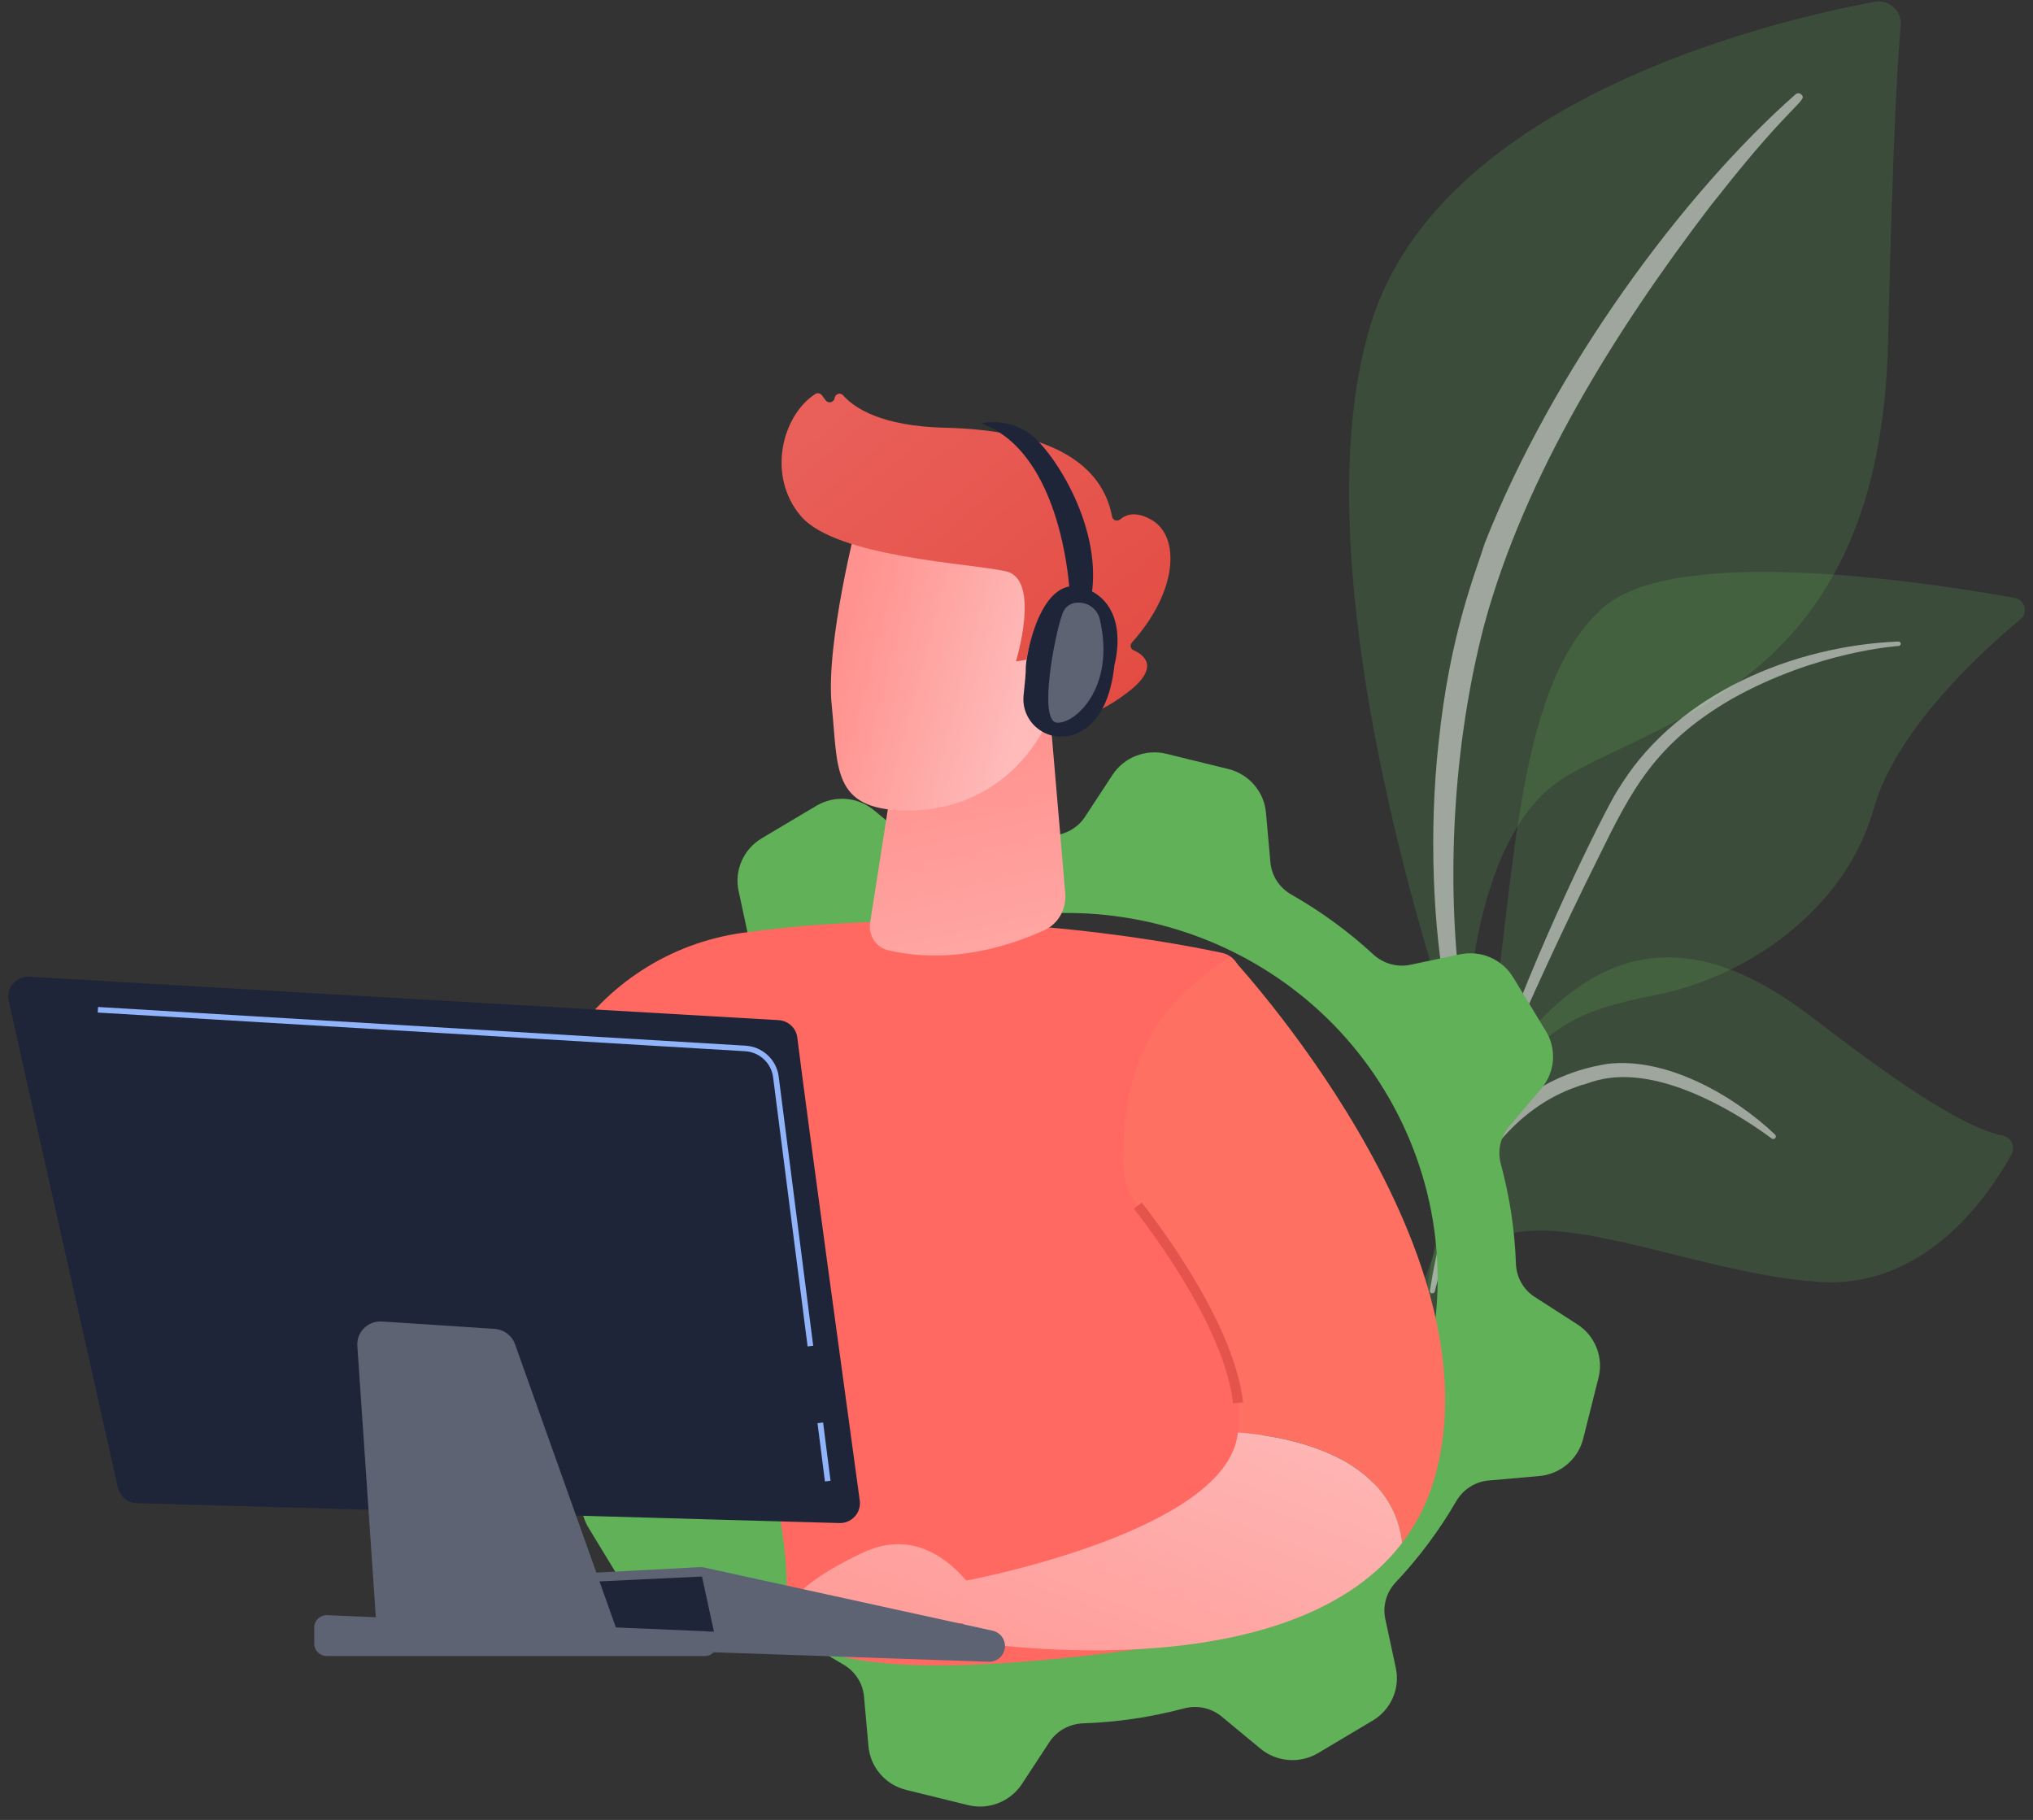 <svg width="124" height="111" viewBox="0 0 124 111" fill="none" xmlns="http://www.w3.org/2000/svg">
    <rect x="0" y="0" width="124" height="111" fill="#333333" stroke="none"/>
    <path opacity="0.2" d="M89.369 65.212C89.369 65.212 89.03 51.084 95.607 47.303C102.185 43.522 114.69 41.158 115.159 20.873C115.434 8.997 115.731 3.805 115.93 1.54C116.007 0.657 115.214 -0.056 114.334 0.108C108.104 1.269 87.868 6.047 83.626 19.712C78.595 35.911 89.369 65.212 89.369 65.212Z" fill="#60B158"/>
    <path opacity="0.5" d="M109.515 5.753C102.678 11.786 94.771 22.463 90.557 33.14C90.016 34.9 88.433 38.642 87.746 45.291C87.132 50.836 87.438 56.696 88.182 60.575C88.229 60.82 88.468 60.981 88.716 60.935C89.142 60.855 89.085 60.402 89.081 60.416C88.231 53.788 88.584 45.54 90.532 38.097C93.02 28.959 98.569 20.098 104.309 12.584L104.9 11.844C109.347 6.194 110.283 6.153 109.867 5.759C109.769 5.666 109.615 5.665 109.515 5.753Z" fill="white"/>
    <path opacity="0.2" d="M78.446 95.126C77.466 95.601 87.724 82.84 90.938 62.796C92.452 53.351 92.472 41.517 97.91 36.957C102.436 33.161 117.839 35.558 122.878 36.468C123.508 36.582 123.72 37.369 123.23 37.776C120.813 39.784 115.643 44.521 114.296 49.294C112.521 55.586 106.475 59.587 101.061 60.671C95.648 61.754 92.637 62.805 90 71.368C87.363 79.932 81.23 93.775 78.446 95.126Z" fill="#60B158"/>
    <path opacity="0.5" d="M115.79 39.127C109.36 39.393 102.458 42.295 98.956 47.738L98.625 48.257C97.862 49.475 93.534 58.133 91.131 65.309C91.101 65.398 91.15 65.495 91.241 65.525C91.395 65.575 91.471 65.408 91.457 65.423C93.131 61.368 95.536 56.228 97.451 52.385C99.506 48.19 100.943 45.349 105.628 42.629C110.843 39.699 115.825 39.397 115.81 39.4C115.886 39.392 115.941 39.325 115.934 39.25C115.926 39.178 115.863 39.124 115.79 39.127Z" fill="white"/>
    <path opacity="0.2" d="M82.843 96.805C82.261 97.108 86.119 90.54 86.415 84.752C86.711 78.965 88.031 69.088 93.075 63.179C98.12 57.271 103.644 56.732 110.605 62.103C116.406 66.579 120.024 68.838 122.146 69.258C122.672 69.362 122.94 69.949 122.684 70.415C121.323 72.895 117.475 78.59 111.014 78.189C102.772 77.677 92.785 72.377 89.74 76.799C86.696 81.22 87.087 83.694 86.993 85.789C86.901 87.885 86.692 94.797 82.843 96.805Z" fill="#60B158"/>
    <path opacity="0.5" d="M108.267 69.198C105.742 66.803 101.63 64.45 98.036 64.889C93.361 65.634 90.246 68.723 88.547 73.321C87.883 75.273 87.61 76.316 87.217 78.709C87.186 78.9 87.471 78.957 87.518 78.77C87.804 77.646 88.087 76.469 88.51 75.252C90.975 67.398 96.236 66.34 96.44 66.179C96.838 66.218 99.249 64.432 104.97 67.478C106.039 68.053 107.078 68.71 108.054 69.434L108.06 69.438C108.13 69.491 108.231 69.477 108.284 69.407C108.333 69.342 108.324 69.252 108.267 69.198Z" fill="white"/>
    <path d="M35.895 93.18L37.897 96.47C38.568 97.572 39.871 98.132 41.143 97.864L44.157 97.229C44.972 97.058 45.815 97.299 46.425 97.862C47.959 99.276 49.636 100.495 51.418 101.509C52.142 101.92 52.624 102.647 52.698 103.469L52.971 106.509C53.086 107.791 54.009 108.859 55.271 109.169L59.038 110.095C60.3 110.406 61.622 109.889 62.33 108.81L64.01 106.25C64.464 105.558 65.234 105.139 66.069 105.11C68.123 105.04 70.182 104.74 72.207 104.201C73.012 103.986 73.871 104.163 74.51 104.692L76.873 106.649C77.87 107.475 79.287 107.584 80.401 106.921L83.727 104.94C84.841 104.277 85.407 102.988 85.136 101.729L84.495 98.747C84.321 97.941 84.565 97.107 85.134 96.504C86.564 94.986 87.795 93.326 88.82 91.564C89.236 90.847 89.971 90.37 90.802 90.297L93.875 90.028C95.17 89.914 96.25 89 96.564 87.752L97.5 84.025C97.814 82.777 97.292 81.469 96.201 80.769L93.614 79.107C92.914 78.658 92.49 77.896 92.462 77.07C92.39 75.038 92.087 73.001 91.542 70.998C91.325 70.202 91.504 69.351 92.039 68.719L94.017 66.382C94.852 65.395 94.962 63.994 94.291 62.892L92.289 59.602C91.618 58.499 90.315 57.94 89.043 58.208L86.029 58.842C85.214 59.014 84.371 58.772 83.761 58.21C82.227 56.795 80.55 55.577 78.768 54.563C78.044 54.151 77.561 53.425 77.488 52.602L77.215 49.562C77.101 48.281 76.177 47.213 74.915 46.903L71.148 45.977C69.886 45.666 68.564 46.182 67.856 47.261L66.176 49.821C65.722 50.514 64.952 50.932 64.118 50.961C62.063 51.031 60.004 51.331 57.979 51.87C57.174 52.085 56.315 51.908 55.676 51.379L53.313 49.422C52.316 48.596 50.899 48.487 49.785 49.151L46.459 51.131C45.345 51.794 44.779 53.084 45.05 54.342L45.691 57.324C45.865 58.13 45.62 58.964 45.052 59.568C43.622 61.085 42.39 62.745 41.366 64.507C40.95 65.223 40.215 65.701 39.384 65.774L36.311 66.043C35.016 66.157 33.936 67.071 33.622 68.319L32.686 72.046C32.372 73.294 32.894 74.602 33.985 75.302L36.572 76.964C37.273 77.413 37.696 78.175 37.725 79.001C37.796 81.033 38.099 83.07 38.644 85.073C38.861 85.869 38.682 86.719 38.147 87.352L36.169 89.689C35.335 90.676 35.225 92.078 35.895 93.18ZM44.664 87.572C39.34 76.409 44.171 63.092 55.454 57.825C66.737 52.559 80.2 57.338 85.523 68.5C90.847 79.662 86.015 92.981 74.732 98.247C63.449 103.513 49.987 98.734 44.664 87.572Z" fill="#60B158"/>
    <path d="M74.523 58.114C70.855 57.335 58.343 55.047 45.242 56.903C40.854 57.524 36.97 60.046 34.602 63.753C30.335 70.432 24.299 82.338 25.576 94.756L32.273 96.395C32.273 96.395 36.901 81.662 42.11 75.665C42.11 75.665 48.279 89.577 47.968 97.216C47.959 97.433 47.945 97.643 47.925 97.849C47.217 105.323 77.54 99.243 77.54 99.243L75.651 59.432C75.62 58.79 75.158 58.249 74.523 58.114Z" fill="#FF6961"/>
    <path d="M64.091 44.134L64.973 54.477C65.055 55.439 64.553 56.339 63.718 56.724C61.794 57.612 58.099 58.885 54.147 57.951C53.424 57.78 52.953 57.032 53.072 56.269L55.635 39.875L64.091 44.134Z" fill="url(#paint0_linear)"/>
    <path d="M52.325 31.599C52.325 31.599 50.335 39.241 50.73 43.025C51.124 46.809 50.7 49.371 55.206 49.434C59.711 49.496 63.055 46.752 64.452 42.7C64.452 42.7 66.657 36.448 65.573 34.202C64.489 31.956 52.325 31.599 52.325 31.599Z" fill="url(#paint1_linear)"/>
    <path d="M62.52 40.251L61.966 40.339C61.966 40.339 63.501 35.344 61.364 34.848C59.226 34.351 51.02 34.004 48.855 31.485C46.768 29.057 47.681 25.35 49.73 24.029C49.859 23.946 50.034 23.985 50.127 24.107L50.365 24.42C50.528 24.634 50.872 24.544 50.906 24.278C50.937 24.025 51.258 23.92 51.426 24.113C52.086 24.864 53.726 25.996 57.65 26.089C63.218 26.222 67.143 27.822 67.828 31.506C67.872 31.74 68.146 31.829 68.328 31.675C68.688 31.371 69.309 31.157 70.278 31.732C71.963 32.733 71.872 36.034 69.043 39.184C68.908 39.334 68.948 39.573 69.133 39.654C69.784 39.941 70.81 40.706 68.725 42.272C66.592 43.874 65.191 43.958 64.648 43.908C64.502 43.895 64.388 43.784 64.374 43.639L64.049 40.33C64.032 40.159 63.873 40.038 63.701 40.065L62.52 40.251Z" fill="url(#paint2_linear)"/>
    <path d="M62.495 40.958C62.495 40.958 62.957 36.204 65.232 37.157C67.508 38.11 64.985 42.441 63.349 42.874L62.495 40.958Z" fill="url(#paint3_linear)"/>
    <path d="M75.509 87.365C76.163 82.797 71.381 76.082 69.403 73.534C68.837 72.805 68.521 71.914 68.513 70.995C68.455 64.526 70.669 61.147 75.068 58.357C75.068 58.357 91.567 75.985 87.502 90.14C87.063 91.667 86.383 92.98 85.521 94.107C84.88 88.774 78.649 87.611 75.509 87.365Z" fill="url(#paint4_linear)"/>
    <path d="M75.211 85.598L75.819 85.529C75.303 81.049 71.33 75.519 69.646 73.35L69.16 73.719C70.813 75.848 74.712 81.269 75.211 85.598Z" fill="url(#paint5_linear)"/>
    <path d="M75.383 87.997C75.439 87.792 75.478 87.58 75.508 87.365C78.649 87.611 84.88 88.774 85.521 94.108C78.395 103.431 58.755 100.067 58.755 100.067V96.439C58.755 96.44 73.839 93.667 75.383 87.997Z" fill="url(#paint6_linear)"/>
    <path d="M60.643 99.065C60.643 99.065 57.743 92.296 52.634 94.697C47.524 97.098 47.925 98.669 47.925 98.669L60.643 99.065Z" fill="url(#paint7_linear)"/>
    <path d="M61.294 100.47C61.254 100.982 60.813 101.372 60.294 101.354L33.815 100.44C33.404 100.426 33.046 100.156 32.923 99.767L32.155 97.335C31.966 96.737 32.397 96.123 33.029 96.09L42.685 95.582C42.773 95.578 42.861 95.585 42.946 95.604L60.537 99.458C61.01 99.561 61.332 99.993 61.294 100.47Z" fill="#5D6372"/>
    <path d="M43.545 99.514L42.817 96.155L32.898 96.624L33.551 99.41L43.545 99.514Z" fill="#1E2538"/>
    <path d="M48.63 63.282C49.192 67.819 51.717 86.255 52.44 91.523C52.541 92.264 51.947 92.915 51.191 92.894L8.354 91.681C7.793 91.666 7.315 91.275 7.193 90.733L0.53 61.044C0.354 60.26 0.985 59.526 1.796 59.572L47.487 62.22C48.078 62.254 48.559 62.7 48.63 63.282Z" fill="#1E2538"/>
    <path d="M31.411 81.981L37.742 99.759L23.021 100.067L21.795 82.088C21.738 81.244 22.445 80.544 23.298 80.6L30.173 81.051C30.736 81.089 31.224 81.454 31.411 81.981Z" fill="#5D6372"/>
    <path d="M43.711 100.011C43.873 100.501 43.505 101.004 42.984 101.004H19.93C19.507 101.004 19.165 100.665 19.165 100.247V99.269C19.165 98.838 19.527 98.495 19.962 98.513L43.017 99.492C43.335 99.505 43.611 99.713 43.711 100.011Z" fill="#5D6372"/>
    <path d="M65.249 36.229C65.249 36.229 64.887 27.616 59.834 25.823C59.834 25.823 61.417 25.432 62.824 26.466C64.23 27.499 67.419 32.281 66.511 36.686C65.4 36.828 65.249 36.229 65.249 36.229Z" fill="#1E2538"/>
    <path d="M66.228 35.89C68.999 36.988 67.979 40.524 67.979 40.524C67.703 43.174 66.693 44.33 65.591 44.768C64.839 45.067 63.982 44.953 63.336 44.468C62.689 43.984 62.346 43.199 62.433 42.401C62.512 41.681 62.576 40.994 62.567 40.744C62.545 40.139 63.458 34.791 66.228 35.89Z" fill="#1E2538"/>
    <path d="M65.796 36.752C66.412 36.757 66.943 37.178 67.081 37.772C68.072 42.025 65.486 44.206 64.44 44.072C63.337 43.931 64.32 38.735 64.799 37.444C65 36.903 65.399 36.748 65.796 36.752Z" fill="#5D6372"/>
    <path d="M49.259 82.121L49.6 82.078L47.495 65.657C47.364 64.63 46.51 63.839 45.465 63.777L5.981 61.418L5.96 61.757L45.444 64.116C46.324 64.169 47.043 64.835 47.154 65.7L49.259 82.121Z" fill="#91B3FA"/>
    <path d="M50.204 86.759L49.863 86.801L50.316 90.357L50.657 90.314L50.204 86.759Z" fill="#91B3FA"/>
     
    <defs>
        <linearGradient id="paint0_linear" x1="63.569" y1="71.374" x2="57.51" y2="45.402" gradientUnits="userSpaceOnUse">
            <stop stop-color="#FEBBBA"/>
            <stop offset="1" stop-color="#FF928E"/>
        </linearGradient>
        <linearGradient id="paint1_linear" x1="62.644" y1="42.177" x2="51.419" y2="39.207" gradientUnits="userSpaceOnUse">
            <stop stop-color="#FEBBBA"/>
            <stop offset="1" stop-color="#FF928E"/>
        </linearGradient>
        <linearGradient id="paint2_linear" x1="73.212" y1="47.435" x2="52.297" y2="22.523" gradientUnits="userSpaceOnUse">
            <stop stop-color="#E1473D"/>
            <stop offset="1" stop-color="#E9605A"/>
        </linearGradient>
        <linearGradient id="paint3_linear" x1="63.288" y1="39.746" x2="52.062" y2="36.776" gradientUnits="userSpaceOnUse">
            <stop stop-color="#FEBBBA"/>
            <stop offset="1" stop-color="#FF928E"/>
        </linearGradient>
        <linearGradient id="paint4_linear" x1="-713.494" y1="886.292" x2="-678.207" y2="849.482" gradientUnits="userSpaceOnUse">
            <stop stop-color="#FF928E"/>
            <stop offset="1" stop-color="#FE7062"/>
        </linearGradient>
        <linearGradient id="paint5_linear" x1="127.754" y1="22.965" x2="22.155" y2="133.583" gradientUnits="userSpaceOnUse">
            <stop stop-color="#E1473D"/>
            <stop offset="1" stop-color="#E9605A"/>
        </linearGradient>
        <linearGradient id="paint6_linear" x1="77.187" y1="82.128" x2="65.766" y2="112.511" gradientUnits="userSpaceOnUse">
            <stop stop-color="#FEBBBA"/>
            <stop offset="1" stop-color="#FF928E"/>
        </linearGradient>
        <linearGradient id="paint7_linear" x1="62.747" y1="76.699" x2="51.325" y2="107.081" gradientUnits="userSpaceOnUse">
            <stop stop-color="#FEBBBA"/>
            <stop offset="1" stop-color="#FF928E"/>
        </linearGradient>
    </defs>
</svg>
